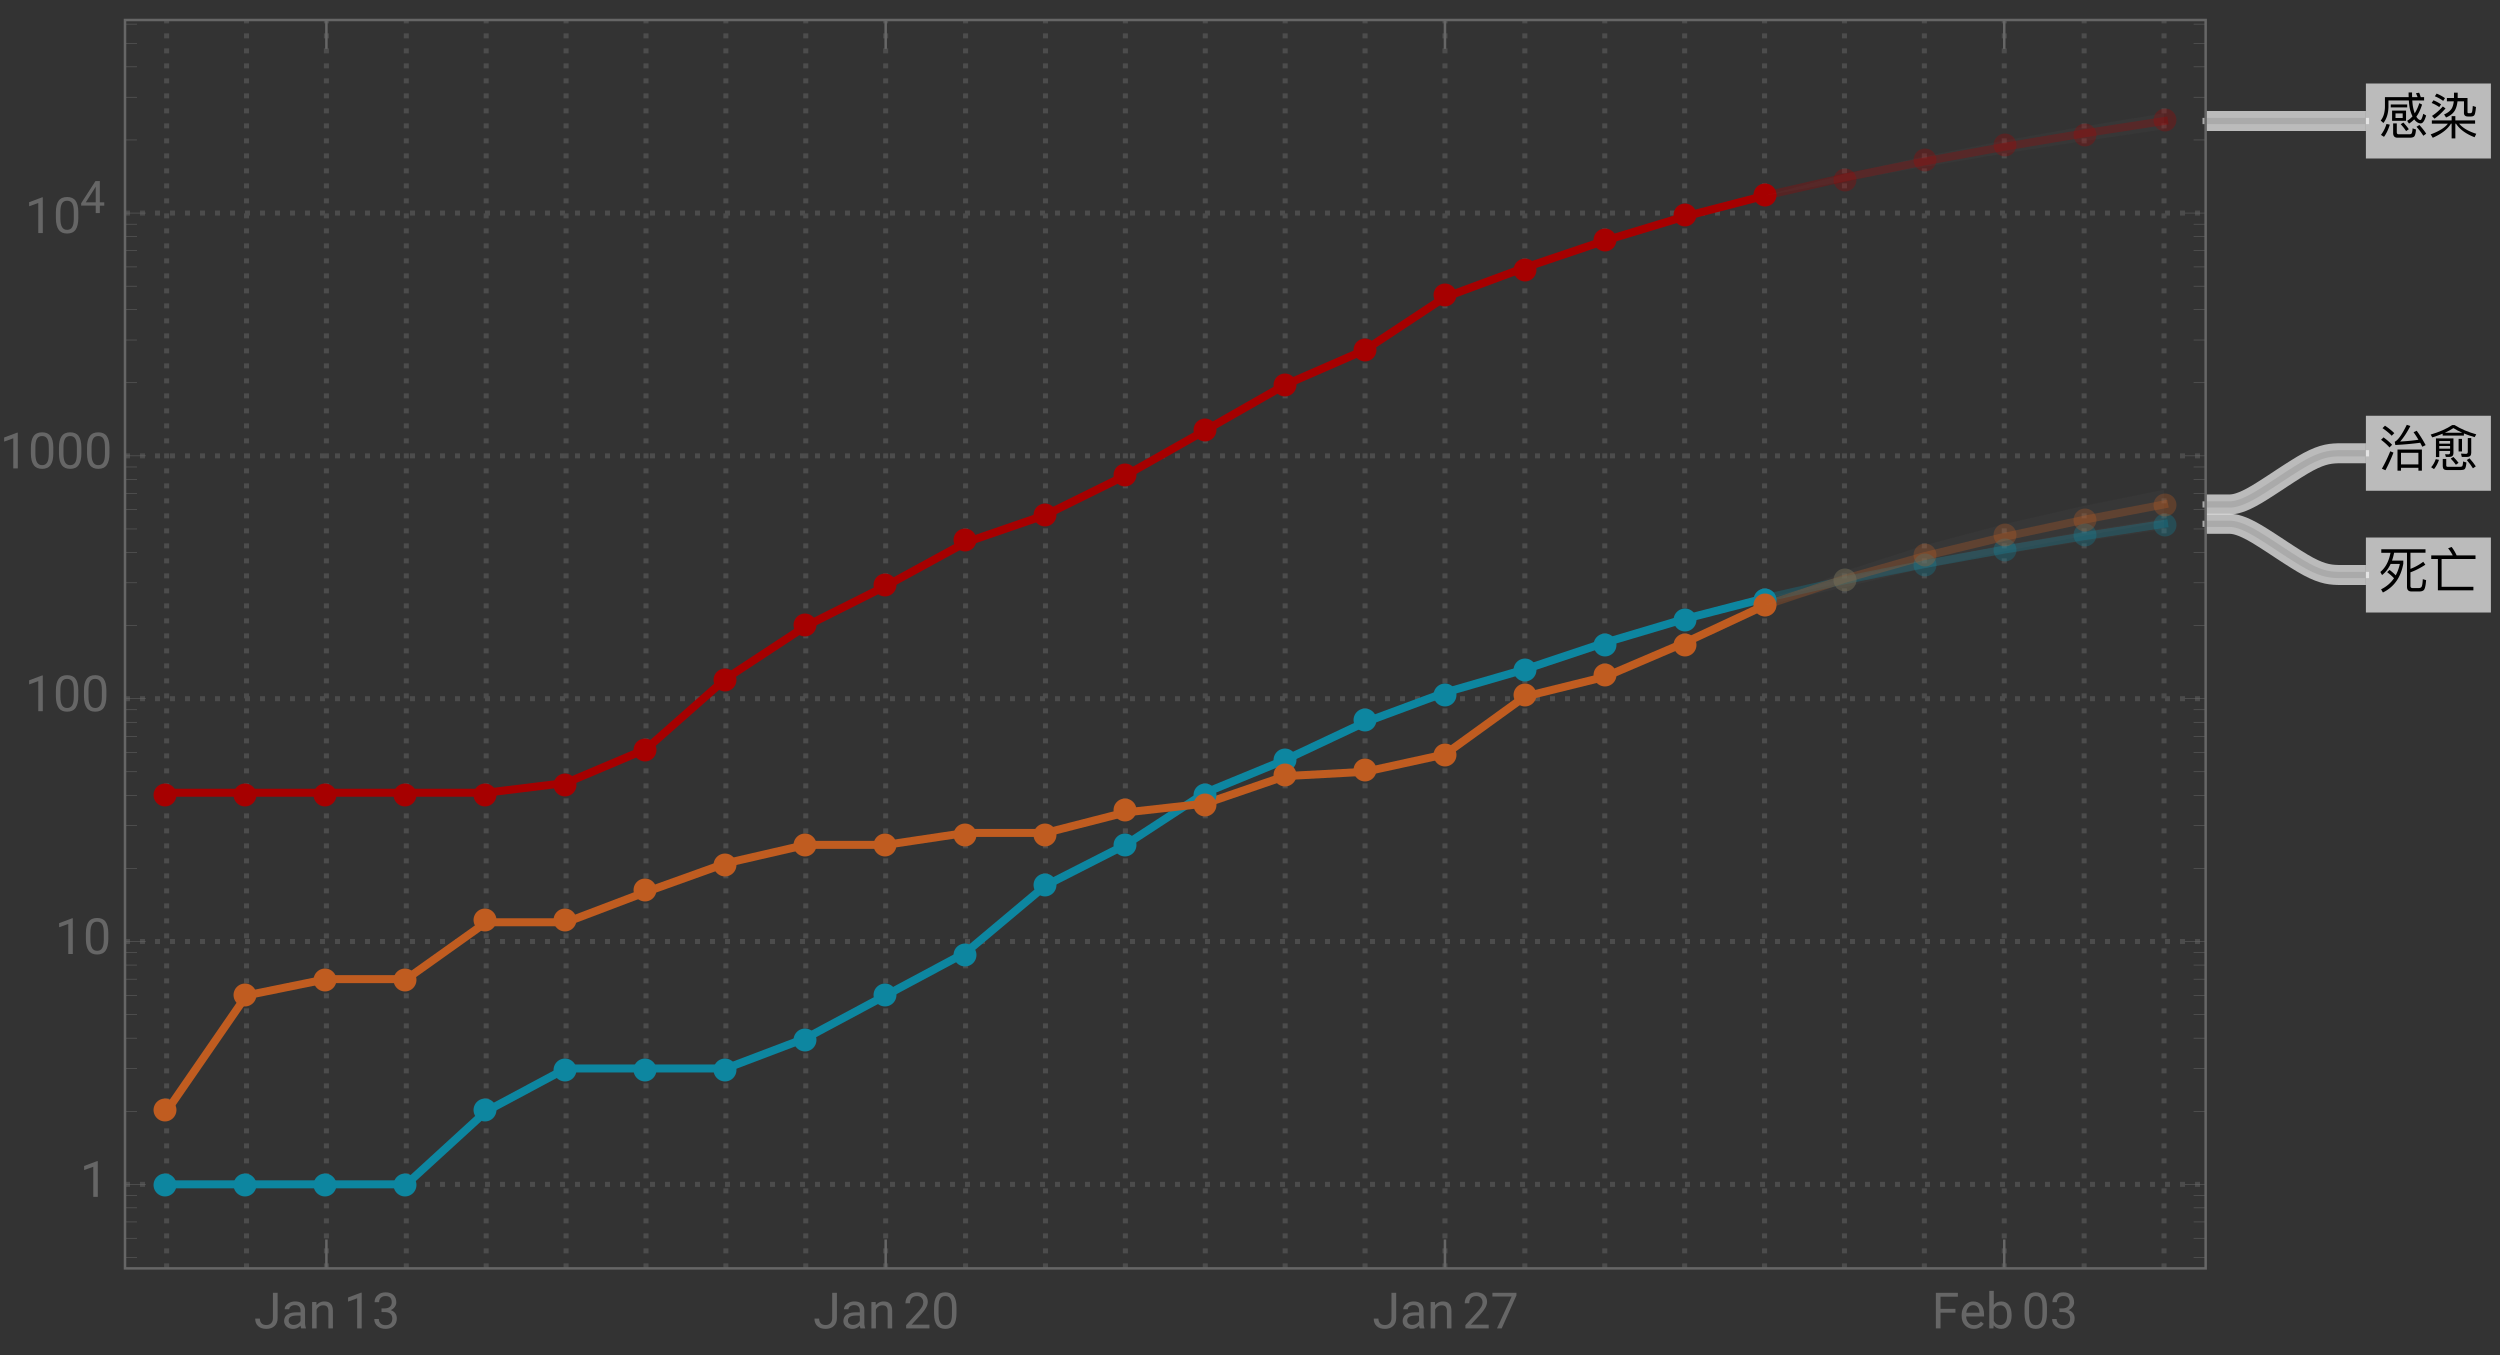 <svg xmlns="http://www.w3.org/2000/svg" xmlns:xlink="http://www.w3.org/1999/xlink" width="500pt" height="271pt" viewBox="0 0 500 271"><rect x="0" y="0" width="500" height="271" fill="#333333" stroke="none"/><defs><symbol overflow="visible" id="a"><path d="M2.469-5.809v.59h3.293v-.59zm.27 1.23v2.04H5.53v-2.04zm2.12 1.477H3.422v-.918h1.437zM9.141-7.27h-.672a7.745 7.745 0 00-.32-.89l-.637.11c.117.241.226.5.328.78H6.75c-.02-.3-.02-.609-.02-.94h-.69c0 .32 0 .64.019.94h-4.75v1.97C1.28-4.14 1-3.239.46-2.59L1-2.102c.64-.808.98-1.878 1.012-3.199v-1.308H6.09c.05.828.148 1.52.308 2.078.122.41.262.781.422 1.101-.32.36-.68.66-1.07.89l.371.56c.36-.22.707-.5 1.04-.848.038.058.1.129.16.2.37.398.75.608 1.148.608.422 0 .781-.53 1.082-1.582l-.582-.34c-.2.833-.39 1.25-.57 1.25-.22 0-.458-.18-.72-.527l-.09-.14c.462-.641.84-1.442 1.15-2.422l-.56-.29a8.622 8.622 0 01-.91 2.032 5.96 5.96 0 01-.25-.84c-.12-.45-.199-1.031-.238-1.73h2.36zM1.62-1.91C1.38-1.11 1.011-.38.511.28l.61.39c.5-.69.879-1.5 1.16-2.44zM6.31.84c.37 0 .64-.07.82-.211.2-.18.332-.649.39-1.43l-.68-.23c-.038.582-.12.922-.218 1.043-.09.097-.242.148-.441.148H4.05c-.25 0-.37-.14-.37-.422V-2.02h-.73v1.91c0 .63.288.95.878.95zm1.89-2.54l-.578.36A13.69 13.69 0 018.988.45l.57-.41C9.25-.46 8.802-1.04 8.2-1.7zM5-2.19l-.54.332c.462.5.821.96 1.08 1.379l.538-.38C5.828-1.237 5.468-1.69 5-2.19zm0 0"/></symbol><symbol overflow="visible" id="b"><path d="M3.89-1.96C3.29-1.16 2.14-.45.46.18l.411.68c1.79-.801 3-1.739 3.629-2.82h.148V.98h.743v-2.94h.14C6.25-.84 7.481.07 9.238.75L9.57.059C8.02-.43 6.88-1.101 6.148-1.961H9.34v-.66H5.39v-.848h-.742v.848H.691v.66zm1.231-6.2v1.058H3.7v.672h1.38c-.06.54-.188 1.008-.388 1.39-.3.509-.812.919-1.55 1.231l.39.61c.797-.332 1.38-.79 1.739-1.371.28-.48.468-1.102.55-1.86h1.301L7.11-4.14c0 .492.262.742.801.742h.59c.36 0 .602-.114.719-.32.12-.223.222-.743.3-1.583l-.64-.21c-.05.722-.11 1.14-.168 1.261a.381.381 0 01-.32.191h-.34c-.16 0-.23-.082-.23-.23v-2.813H5.858V-8.16zm-3.473.18l-.359.539c.57.222 1.133.53 1.672.921l.36-.55a7.87 7.87 0 00-1.673-.91zm-.636 1.34l-.364.538a7.235 7.235 0 011.524.82l.36-.546a7.631 7.631 0 00-1.52-.813zM2.89-5.41C2.25-4.691 1.53-4.05.719-3.512l.5.551c.761-.539 1.5-1.23 2.203-2.05zm0 0"/></symbol><symbol overflow="visible" id="c"><path d="M2.23-3.52l-.48.45c.55.422 1.012.82 1.371 1.218C2.481-.91 1.621-.172.54.36L.9 1c2.23-1.102 3.59-3.02 4.081-5.762v-.617H2.72c.172-.48.312-1.012.422-1.57h2.578V-.16c0 .629.293.95.89.95H8.2c.41 0 .711-.099.903-.302.207-.238.359-.886.437-1.957l-.66-.21c-.04.87-.129 1.39-.27 1.57-.109.14-.289.218-.53.218h-1.25c-.278 0-.419-.14-.419-.418v-2.73c.95-.34 1.942-.84 2.98-1.52l-.421-.59A10.19 10.19 0 016.41-3.73v-3.22h3.012v-.698H.578v.699h1.844C2.102-5.25 1.43-3.97.39-3.11l.34.62c.71-.542 1.28-1.28 1.718-2.222h1.84c-.18.84-.46 1.602-.82 2.281-.348-.36-.758-.73-1.239-1.09zm0 0"/></symbol><symbol overflow="visible" id="d"><path d="M.57-6.422v.723h1.328V.559H9v-.707H2.64V-5.7h6.782v-.723H5.648a8.407 8.407 0 00-1-1.687l-.707.27c.368.44.68.917.93 1.417zm0 0"/></symbol><symbol overflow="visible" id="e"><path d="M1.32-8.012l-.5.492C1.602-6.98 2.22-6.48 2.66-6l.52-.52c-.5-.5-1.121-.992-1.86-1.492zm-.289 2.34l-.5.48C1.25-4.647 1.81-4.14 2.22-3.66l.52-.531c-.458-.489-1.028-.98-1.708-1.48zm1.34 2.781A29.022 29.022 0 01.7.59L1.41.9A30.79 30.79 0 003.012-2.63zM8.7-3.25H3.82V.988h.7V.41H8v.578h.7zM4.52-.27v-2.32H8v2.32zM7.66-7l-.629.3c.34.462.66.962.98 1.5-1.152.169-2.37.29-3.66.36.688-.781 1.368-1.808 2.047-3.11L5.68-8.19c-.961 1.96-1.758 3.09-2.41 3.39l.12.653c1.82-.102 3.481-.25 4.97-.454.14.25.28.524.421.801l.668-.328C8.891-5.172 8.301-6.129 7.66-7zm0 0"/></symbol><symbol overflow="visible" id="f"><path d="M2.172-3.95H4.34v.528H2.172zm2.168-.46H2.172v-.54H4.34zM2.172-2.96H4.34v.288c0 .262-.121.39-.34.39l-.66-.027.148.547h.703c.54 0 .82-.258.82-.758v-2.949h-3.5v3.739h.66zm-.703 1.64C1.269-.72.969-.18.55.3l.578.372c.422-.524.75-1.14.992-1.852zM6.53.86c.328 0 .57-.07.73-.188.169-.16.29-.602.348-1.32L6.95-.86c-.039.52-.097.84-.187.949-.082.082-.203.12-.364.12H3.852C3.66.21 3.57.122 3.57-.05v-1.31h-.699V.09c0 .512.258.77.777.77zm1.207-2.622c.551 0 .832-.277.832-.816V-5.54H7.88v2.789c0 .238-.129.371-.379.371-.309 0-.64-.02-.98-.05l.16.667zM5-1.762l-.531.332c.43.442.77.852 1.031 1.23l.531-.378C5.79-.922 5.45-1.308 5-1.762zm3.23.274l-.55.34c.52.609.93 1.16 1.23 1.66l.57-.39c-.289-.462-.71-1-1.25-1.61zM6.04-5.371v2.512h.679v-2.512zm-3.188-1.04v.38h4.25v-.43c.66.27 1.367.52 2.148.742l.32-.562c-1.64-.457-3.082-1.078-4.34-1.86h-.46C3.629-7.379 2.19-6.75.46-6.238l.31.566c.75-.226 1.44-.476 2.082-.738zm3.91-.198H3.309C3.94-6.891 4.5-7.2 5-7.531c.52.332 1.11.64 1.762.922zm0 0"/></symbol><symbol overflow="visible" id="g"><path d="M3.805-7.11h.941v5.036c0 .68-.203 1.21-.613 1.597-.406.383-.953.575-1.633.575-.707 0-1.258-.18-1.648-.543-.395-.36-.594-.867-.594-1.516h.937c0 .406.114.723.336.95.223.23.547.343.969.343.387 0 .7-.121.941-.367.239-.246.36-.586.364-1.028zm0 0"/></symbol><symbol overflow="visible" id="h"><path d="M3.945 0c-.05-.105-.093-.29-.125-.555-.422.434-.922.653-1.507.653-.52 0-.946-.149-1.282-.442a1.438 1.438 0 01-.5-1.12c0-.552.211-.977.63-1.282.417-.305 1.007-.457 1.765-.457h.879v-.414c0-.317-.094-.567-.285-.754-.188-.188-.465-.281-.833-.281-.324 0-.593.082-.812.242-.219.164-.328.36-.328.59H.64c0-.262.093-.516.28-.762.188-.246.442-.441.763-.582.32-.145.671-.219 1.054-.219.61 0 1.086.153 1.434.457.344.305.523.727.535 1.258v2.434c0 .484.063.87.184 1.156V0zm-1.5-.688c.285 0 .555-.074.805-.218a1.35 1.35 0 00.555-.574v-1.083h-.711c-1.106 0-1.656.325-1.656.97 0 .284.093.507.28.663.188.16.43.243.727.243zm0 0"/></symbol><symbol overflow="visible" id="i"><path d="M1.54-5.281l.026.664a1.93 1.93 0 011.582-.766c1.118 0 1.68.633 1.692 1.89V0h-.902v-3.496c-.004-.379-.094-.664-.262-.844-.172-.183-.438-.273-.801-.273-.293 0-.55.078-.77.234a1.59 1.59 0 00-.52.613V0H.685v-5.281zm0 0"/></symbol><symbol overflow="visible" id="j"><path d="M3.559 0h-.907v-6.02l-1.824.668v-.82l2.59-.973h.14zm0 0"/></symbol><symbol overflow="visible" id="k"><path d="M1.906-3.992h.676c.426-.008.762-.121 1.008-.34.242-.219.363-.512.363-.883 0-.832-.414-1.25-1.242-1.25-.39 0-.703.113-.938.336-.23.223-.347.516-.347.887H.523c0-.563.204-1.031.618-1.406.41-.372.933-.559 1.57-.559.672 0 1.195.176 1.578.531.379.356.57.848.57 1.48 0 .31-.101.61-.3.9-.2.288-.473.507-.817.648.39.125.692.328.903.617.214.285.32.636.32 1.047 0 .64-.207 1.144-.625 1.52-.418.374-.957.562-1.625.562s-1.211-.18-1.63-.543c-.417-.36-.624-.836-.624-1.43h.906c0 .375.121.672.367.898.243.227.57.336.98.336.438 0 .77-.113 1-.34.231-.23.349-.554.349-.98 0-.414-.125-.734-.383-.953-.254-.223-.618-.336-1.098-.344h-.676zm0 0"/></symbol><symbol overflow="visible" id="l"><path d="M5.25 0H.59v-.648l2.46-2.735c.364-.414.618-.75.755-1.008.14-.257.21-.527.21-.804 0-.371-.113-.676-.34-.914-.222-.239-.523-.356-.898-.356-.449 0-.797.13-1.047.383-.25.254-.37.613-.37 1.066H.452c0-.652.211-1.183.633-1.586.422-.402.984-.605 1.691-.605.66 0 1.184.172 1.567.52.386.347.578.808.578 1.382 0 .703-.445 1.535-1.336 2.5L1.68-.738h3.57zm0 0"/></symbol><symbol overflow="visible" id="m"><path d="M5.047-3.031c0 1.058-.18 1.844-.54 2.36-.362.51-.925.769-1.694.769-.758 0-1.32-.25-1.684-.754C.766-1.16.574-1.91.562-2.91v-1.207c0-1.043.18-1.82.54-2.328.363-.508.93-.762 1.703-.762.765 0 1.328.246 1.687.734.36.489.547 1.246.555 2.27zm-.902-1.235c0-.765-.106-1.324-.32-1.675-.216-.348-.555-.524-1.02-.524-.465 0-.801.176-1.012.524-.211.347-.32.882-.328 1.605v1.445c0 .77.113 1.336.336 1.704.222.367.558.546 1.012.546.445 0 .777-.171.992-.515.218-.344.332-.89.34-1.633zm0 0"/></symbol><symbol overflow="visible" id="n"><path d="M5.18-6.602L2.234 0H1.29l2.934-6.367H.375v-.742H5.18zm0 0"/></symbol><symbol overflow="visible" id="o"><path d="M4.746-3.14H1.762V0H.824v-7.11H5.23v.774H1.762v2.43h2.984zm0 0"/></symbol><symbol overflow="visible" id="p"><path d="M2.875.098c-.715 0-1.297-.235-1.746-.707-.45-.47-.676-1.098-.676-1.887v-.164c0-.524.102-.992.3-1.406.2-.41.481-.735.84-.965.36-.235.75-.352 1.173-.352.687 0 1.218.227 1.601.68.38.453.57 1.101.57 1.945v.375H1.36c.012.52.164.942.454 1.262.292.32.664.48 1.113.48.316 0 .59-.062.808-.195.223-.129.414-.3.582-.516l.551.43c-.441.68-1.105 1.02-1.992 1.02zm-.11-4.739c-.367 0-.671.133-.921.399-.246.265-.399.64-.457 1.117H4.03v-.07c-.023-.457-.148-.813-.367-1.067-.223-.25-.523-.379-.898-.379zm0 0"/></symbol><symbol overflow="visible" id="q"><path d="M5.156-2.582c0 .809-.187 1.453-.554 1.945-.372.489-.872.735-1.497.735-.667 0-1.183-.235-1.546-.707L1.516 0H.684v-7.5h.902v2.797c.367-.453.867-.68 1.508-.68.64 0 1.148.246 1.511.73.368.485.551 1.15.551 1.993zm-.902-.106c0-.613-.121-1.09-.356-1.421-.238-.336-.582-.504-1.027-.504-.598 0-1.023.277-1.285.828V-1.5c.277.555.71.832 1.297.832.43 0 .77-.168 1.008-.504.242-.336.363-.84.363-1.516zm0 0"/></symbol><symbol overflow="visible" id="r"><path d="M3.965-2.148h.887v.664h-.887V0h-.817v-1.484H.234v-.48l2.864-4.434h.867zm-2.809 0h1.992v-3.137l-.097.176zm0 0"/></symbol></defs><path d="M33.324 253.676V4M49.3 253.676V4M65.281 253.676V4M81.262 253.676V4M97.238 253.676V4M113.219 253.676V4M129.2 253.676V4M145.176 253.676V4M161.156 253.676V4M177.137 253.676V4M193.117 253.676V4M209.094 253.676V4M225.074 253.676V4M241.055 253.676V4M257.031 253.676V4M273.012 253.676V4M288.992 253.676V4M304.969 253.676V4M320.95 253.676V4M336.93 253.676V4M352.91 253.676V4M368.887 253.676V4M384.867 253.676V4M400.848 253.676V4M416.824 253.676V4M432.805 253.676V4M25 236.867h416.129M25 188.305h416.129M25 139.738h416.129M25 91.176h416.129M25 42.61h416.129" fill="none" stroke="#666" stroke-opacity=".5" stroke-dasharray="1,2" stroke-miterlimit="3.25"/><path d="M352.91 39.152l15.977-3.625 15.98-3.238 15.98-2.93 15.977-2.683 15.98-2.477" fill="none" stroke-width="1.6" stroke-linecap="square" stroke="#a60000" stroke-opacity=".3" stroke-miterlimit="3.25"/><path d="M352.91 119.668l15.977-3.61 15.98-3.226 15.98-2.922 15.977-2.676 15.98-2.468" fill="none" stroke-width="1.6" stroke-linecap="square" stroke="#0d86a0" stroke-opacity=".3" stroke-miterlimit="3.25"/><path d="M352.91 121.102l15.977-5.329 15.98-4.539 15.98-3.87 15.977-3.419 15.98-3.058" fill="none" stroke-width="1.6" stroke-linecap="square" stroke="#c05c20" stroke-opacity=".3" stroke-miterlimit="3.25"/><path d="M33.324 158.543h63.914l15.98-1.961 15.981-6.762 15.977-14.101 15.98-10.492 15.98-8.016 15.981-8.719 15.977-5.5 15.98-7.887 15.98-9.039 15.977-9.105 15.98-6.977 15.981-10.543 15.977-5.918 15.98-5.394 15.98-4.832 15.981-4.145" fill="none" stroke-width="1.6" stroke-linecap="square" stroke="#a60000" stroke-miterlimit="3.25"/><path d="M33.324 236.867h47.938l15.976-14.617 15.98-8.555h31.958l15.98-6.066 31.961-17.102 15.977-13.414 15.98-8.136 15.98-10.434 15.977-6.574 15.98-7.524 15.981-5.933 15.977-4.63 15.98-5.335 15.98-4.754 15.981-4.125" fill="none" stroke-width="1.6" stroke-linecap="square" stroke="#0d86a0" stroke-miterlimit="3.25"/><path d="M33.324 222.25l15.977-23.172 15.98-3.25h15.98l15.977-11.371h15.98l15.981-6.066 15.977-5.735 15.98-3.68h15.98l15.981-2.39h15.977l15.98-4.094 15.98-1.781 15.977-5.492 15.98-.86 15.981-3.492 15.977-11.547 15.98-3.945 15.98-6.828 15.981-7.445" fill="none" stroke-width="1.6" stroke-linecap="square" stroke="#c05c20" stroke-miterlimit="3.25"/><path d="M355.29 39c0-.605-.243-1.188-.673-1.617A2.289 2.289 0 00353 36.71c-.605 0-1.188.242-1.617.672A2.289 2.289 0 00350.71 39c0 .605.242 1.188.672 1.617.43.43 1.012.672 1.617.672s1.188-.242 1.617-.672c.43-.43.672-1.012.672-1.617zm0 0M371.29 36c0-.605-.243-1.188-.673-1.617A2.289 2.289 0 00369 33.71c-.605 0-1.188.242-1.617.672A2.289 2.289 0 00366.71 36c0 .605.242 1.188.672 1.617.43.43 1.012.672 1.617.672s1.188-.242 1.617-.672c.43-.43.672-1.012.672-1.617zm0 0M387.29 32c0-.605-.243-1.188-.673-1.617A2.289 2.289 0 00385 29.71c-.605 0-1.188.242-1.617.672A2.289 2.289 0 00382.71 32c0 .605.242 1.188.672 1.617.43.43 1.012.672 1.617.672s1.188-.242 1.617-.672c.43-.43.672-1.012.672-1.617zm0 0M403.29 29c0-.605-.243-1.188-.673-1.617A2.289 2.289 0 00401 26.71c-.605 0-1.188.242-1.617.672A2.289 2.289 0 00398.71 29c0 .605.242 1.188.672 1.617.43.43 1.012.672 1.617.672s1.188-.242 1.617-.672c.43-.43.672-1.012.672-1.617zm0 0M419.29 27c0-.605-.243-1.188-.673-1.617A2.289 2.289 0 00417 24.71c-.605 0-1.188.242-1.617.672A2.289 2.289 0 00414.71 27c0 .605.242 1.188.672 1.617.43.43 1.012.672 1.617.672s1.188-.242 1.617-.672c.43-.43.672-1.012.672-1.617zm0 0M435.29 24c0-.605-.243-1.188-.673-1.617A2.289 2.289 0 00433 21.71c-.605 0-1.188.242-1.617.672A2.289 2.289 0 00430.71 24c0 .605.242 1.188.672 1.617.43.43 1.012.672 1.617.672s1.188-.242 1.617-.672c.43-.43.672-1.012.672-1.617zm0 0" fill-rule="evenodd" fill="#a60000" fill-opacity=".3"/><path d="M355.29 120c0-.605-.243-1.188-.673-1.617a2.289 2.289 0 00-1.617-.672c-.605 0-1.188.242-1.617.672a2.289 2.289 0 00-.672 1.617c0 .605.242 1.188.672 1.617.43.43 1.012.672 1.617.672s1.188-.242 1.617-.672c.43-.43.672-1.012.672-1.617zm0 0M371.29 116c0-.605-.243-1.188-.673-1.617a2.289 2.289 0 00-1.617-.672c-.605 0-1.188.242-1.617.672a2.289 2.289 0 00-.672 1.617c0 .605.242 1.188.672 1.617.43.43 1.012.672 1.617.672s1.188-.242 1.617-.672c.43-.43.672-1.012.672-1.617zm0 0M387.29 113c0-.605-.243-1.188-.673-1.617a2.289 2.289 0 00-1.617-.672c-.605 0-1.188.242-1.617.672a2.289 2.289 0 00-.672 1.617c0 .605.242 1.188.672 1.617.43.43 1.012.672 1.617.672s1.188-.242 1.617-.672c.43-.43.672-1.012.672-1.617zm0 0M403.29 110c0-.605-.243-1.188-.673-1.617a2.289 2.289 0 00-1.617-.672c-.605 0-1.188.242-1.617.672a2.289 2.289 0 00-.672 1.617c0 .605.242 1.188.672 1.617.43.43 1.012.672 1.617.672s1.188-.242 1.617-.672c.43-.43.672-1.012.672-1.617zm0 0M419.29 107c0-.605-.243-1.188-.673-1.617a2.289 2.289 0 00-1.617-.672c-.605 0-1.188.242-1.617.672a2.289 2.289 0 00-.672 1.617c0 .605.242 1.188.672 1.617.43.43 1.012.672 1.617.672s1.188-.242 1.617-.672c.43-.43.672-1.012.672-1.617zm0 0M435.29 105c0-.605-.243-1.188-.673-1.617a2.289 2.289 0 00-1.617-.672c-.605 0-1.188.242-1.617.672a2.289 2.289 0 00-.672 1.617c0 .605.242 1.188.672 1.617.43.43 1.012.672 1.617.672s1.188-.242 1.617-.672c.43-.43.672-1.012.672-1.617zm0 0" fill-rule="evenodd" fill="#0d86a0" fill-opacity=".3"/><path d="M355.29 121c0-.605-.243-1.188-.673-1.617a2.289 2.289 0 00-1.617-.672c-.605 0-1.188.242-1.617.672a2.289 2.289 0 00-.672 1.617c0 .605.242 1.188.672 1.617.43.43 1.012.672 1.617.672s1.188-.242 1.617-.672c.43-.43.672-1.012.672-1.617zm0 0M371.29 116c0-.605-.243-1.188-.673-1.617a2.289 2.289 0 00-1.617-.672c-.605 0-1.188.242-1.617.672a2.289 2.289 0 00-.672 1.617c0 .605.242 1.188.672 1.617.43.43 1.012.672 1.617.672s1.188-.242 1.617-.672c.43-.43.672-1.012.672-1.617zm0 0M387.29 111c0-.605-.243-1.188-.673-1.617a2.289 2.289 0 00-1.617-.672c-.605 0-1.188.242-1.617.672a2.289 2.289 0 00-.672 1.617c0 .605.242 1.188.672 1.617.43.43 1.012.672 1.617.672s1.188-.242 1.617-.672c.43-.43.672-1.012.672-1.617zm0 0M403.29 107c0-.605-.243-1.188-.673-1.617a2.289 2.289 0 00-1.617-.672c-.605 0-1.188.242-1.617.672a2.289 2.289 0 00-.672 1.617c0 .605.242 1.188.672 1.617.43.43 1.012.672 1.617.672s1.188-.242 1.617-.672c.43-.43.672-1.012.672-1.617zm0 0M419.29 104c0-.605-.243-1.188-.673-1.617a2.289 2.289 0 00-1.617-.672c-.605 0-1.188.242-1.617.672a2.289 2.289 0 00-.672 1.617c0 .605.242 1.188.672 1.617.43.43 1.012.672 1.617.672s1.188-.242 1.617-.672c.43-.43.672-1.012.672-1.617zm0 0M435.29 101c0-.605-.243-1.188-.673-1.617A2.289 2.289 0 00433 98.71c-.605 0-1.188.242-1.617.672a2.289 2.289 0 00-.672 1.617c0 .605.242 1.188.672 1.617.43.43 1.012.672 1.617.672s1.188-.242 1.617-.672c.43-.43.672-1.012.672-1.617zm0 0" fill-rule="evenodd" fill="#c05c20" fill-opacity=".3"/><path d="M35.29 159c0-.605-.243-1.188-.673-1.617A2.289 2.289 0 0033 156.71c-.605 0-1.188.242-1.617.672A2.289 2.289 0 0030.71 159c0 .605.242 1.188.672 1.617.43.43 1.012.672 1.617.672s1.188-.242 1.617-.672c.43-.43.672-1.012.672-1.617zm0 0M51.29 159c0-.605-.243-1.188-.673-1.617A2.289 2.289 0 0049 156.71c-.605 0-1.188.242-1.617.672A2.289 2.289 0 0046.71 159c0 .605.242 1.188.672 1.617.43.43 1.012.672 1.617.672s1.188-.242 1.617-.672c.43-.43.672-1.012.672-1.617zm0 0M67.29 159c0-.605-.243-1.188-.673-1.617A2.289 2.289 0 0065 156.71c-.605 0-1.188.242-1.617.672A2.289 2.289 0 0062.71 159c0 .605.242 1.188.672 1.617.43.43 1.012.672 1.617.672s1.188-.242 1.617-.672c.43-.43.672-1.012.672-1.617zm0 0M83.29 159c0-.605-.243-1.188-.673-1.617A2.289 2.289 0 0081 156.71c-.605 0-1.188.242-1.617.672A2.289 2.289 0 0078.71 159c0 .605.242 1.188.672 1.617.43.43 1.012.672 1.617.672s1.188-.242 1.617-.672c.43-.43.672-1.012.672-1.617zm0 0M99.29 159c0-.605-.243-1.188-.673-1.617A2.289 2.289 0 0097 156.71c-.605 0-1.188.242-1.617.672A2.289 2.289 0 0094.71 159c0 .605.242 1.188.672 1.617.43.43 1.012.672 1.617.672s1.188-.242 1.617-.672c.43-.43.672-1.012.672-1.617zm0 0M115.29 157c0-.605-.243-1.188-.673-1.617a2.289 2.289 0 00-1.617-.672c-.605 0-1.188.242-1.617.672a2.289 2.289 0 00-.672 1.617c0 .605.242 1.188.672 1.617.43.43 1.012.672 1.617.672s1.188-.242 1.617-.672c.43-.43.672-1.012.672-1.617zm0 0M131.29 150c0-.605-.243-1.188-.673-1.617a2.289 2.289 0 00-1.617-.672c-.605 0-1.188.242-1.617.672a2.289 2.289 0 00-.672 1.617c0 .605.242 1.188.672 1.617.43.43 1.012.672 1.617.672s1.188-.242 1.617-.672c.43-.43.672-1.012.672-1.617zm0 0M147.29 136c0-.605-.243-1.188-.673-1.617a2.289 2.289 0 00-1.617-.672c-.605 0-1.188.242-1.617.672a2.289 2.289 0 00-.672 1.617c0 .605.242 1.188.672 1.617.43.43 1.012.672 1.617.672s1.188-.242 1.617-.672c.43-.43.672-1.012.672-1.617zm0 0M163.29 125c0-.605-.243-1.188-.673-1.617a2.289 2.289 0 00-1.617-.672c-.605 0-1.188.242-1.617.672a2.289 2.289 0 00-.672 1.617c0 .605.242 1.188.672 1.617.43.43 1.012.672 1.617.672s1.188-.242 1.617-.672c.43-.43.672-1.012.672-1.617zm0 0M179.29 117c0-.605-.243-1.188-.673-1.617a2.289 2.289 0 00-1.617-.672c-.605 0-1.188.242-1.617.672a2.289 2.289 0 00-.672 1.617c0 .605.242 1.188.672 1.617.43.43 1.012.672 1.617.672s1.188-.242 1.617-.672c.43-.43.672-1.012.672-1.617zm0 0M195.29 108c0-.605-.243-1.188-.673-1.617a2.289 2.289 0 00-1.617-.672c-.605 0-1.188.242-1.617.672a2.289 2.289 0 00-.672 1.617c0 .605.242 1.188.672 1.617.43.43 1.012.672 1.617.672s1.188-.242 1.617-.672c.43-.43.672-1.012.672-1.617zm0 0M211.29 103c0-.605-.243-1.188-.673-1.617a2.289 2.289 0 00-1.617-.672c-.605 0-1.188.242-1.617.672a2.289 2.289 0 00-.672 1.617c0 .605.242 1.188.672 1.617.43.43 1.012.672 1.617.672s1.188-.242 1.617-.672c.43-.43.672-1.012.672-1.617zm0 0M227.29 95c0-.605-.243-1.188-.673-1.617A2.289 2.289 0 00225 92.71c-.605 0-1.188.242-1.617.672A2.289 2.289 0 00222.71 95c0 .605.242 1.188.672 1.617.43.43 1.012.672 1.617.672s1.188-.242 1.617-.672c.43-.43.672-1.012.672-1.617zm0 0M243.29 86c0-.605-.243-1.188-.673-1.617A2.289 2.289 0 00241 83.71c-.605 0-1.188.242-1.617.672A2.289 2.289 0 00238.71 86c0 .605.242 1.188.672 1.617.43.43 1.012.672 1.617.672s1.188-.242 1.617-.672c.43-.43.672-1.012.672-1.617zm0 0M259.29 77c0-.605-.243-1.188-.673-1.617A2.289 2.289 0 00257 74.71c-.605 0-1.188.242-1.617.672A2.289 2.289 0 00254.71 77c0 .605.242 1.188.672 1.617.43.43 1.012.672 1.617.672s1.188-.242 1.617-.672c.43-.43.672-1.012.672-1.617zm0 0M275.29 70c0-.605-.243-1.188-.673-1.617A2.289 2.289 0 00273 67.71c-.605 0-1.188.242-1.617.672A2.289 2.289 0 00270.71 70c0 .605.242 1.188.672 1.617.43.43 1.012.672 1.617.672s1.188-.242 1.617-.672c.43-.43.672-1.012.672-1.617zm0 0M291.29 59c0-.605-.243-1.188-.673-1.617A2.289 2.289 0 00289 56.71c-.605 0-1.188.242-1.617.672A2.289 2.289 0 00286.71 59c0 .605.242 1.188.672 1.617.43.43 1.012.672 1.617.672s1.188-.242 1.617-.672c.43-.43.672-1.012.672-1.617zm0 0M307.29 54c0-.605-.243-1.188-.673-1.617A2.289 2.289 0 00305 51.71c-.605 0-1.188.242-1.617.672A2.289 2.289 0 00302.71 54c0 .605.242 1.188.672 1.617.43.43 1.012.672 1.617.672s1.188-.242 1.617-.672c.43-.43.672-1.012.672-1.617zm0 0M323.29 48c0-.605-.243-1.188-.673-1.617A2.289 2.289 0 00321 45.71c-.605 0-1.188.242-1.617.672A2.289 2.289 0 00318.71 48c0 .605.242 1.188.672 1.617.43.43 1.012.672 1.617.672s1.188-.242 1.617-.672c.43-.43.672-1.012.672-1.617zm0 0M339.29 43c0-.605-.243-1.188-.673-1.617A2.289 2.289 0 00337 40.71c-.605 0-1.188.242-1.617.672A2.289 2.289 0 00334.71 43c0 .605.242 1.188.672 1.617.43.43 1.012.672 1.617.672s1.188-.242 1.617-.672c.43-.43.672-1.012.672-1.617zm0 0M355.29 39c0-.605-.243-1.188-.673-1.617A2.289 2.289 0 00353 36.71c-.605 0-1.188.242-1.617.672A2.289 2.289 0 00350.71 39c0 .605.242 1.188.672 1.617.43.43 1.012.672 1.617.672s1.188-.242 1.617-.672c.43-.43.672-1.012.672-1.617zm0 0" fill-rule="evenodd" fill="#a60000"/><path d="M35.29 237c0-.605-.243-1.188-.673-1.617A2.289 2.289 0 0033 234.71c-.605 0-1.188.242-1.617.672A2.289 2.289 0 0030.71 237c0 .605.242 1.188.672 1.617.43.43 1.012.672 1.617.672s1.188-.242 1.617-.672c.43-.43.672-1.012.672-1.617zm0 0M51.29 237c0-.605-.243-1.188-.673-1.617A2.289 2.289 0 0049 234.71c-.605 0-1.188.242-1.617.672A2.289 2.289 0 0046.71 237c0 .605.242 1.188.672 1.617.43.43 1.012.672 1.617.672s1.188-.242 1.617-.672c.43-.43.672-1.012.672-1.617zm0 0M67.29 237c0-.605-.243-1.188-.673-1.617A2.289 2.289 0 0065 234.71c-.605 0-1.188.242-1.617.672A2.289 2.289 0 0062.71 237c0 .605.242 1.188.672 1.617.43.43 1.012.672 1.617.672s1.188-.242 1.617-.672c.43-.43.672-1.012.672-1.617zm0 0M83.29 237c0-.605-.243-1.188-.673-1.617A2.289 2.289 0 0081 234.71c-.605 0-1.188.242-1.617.672A2.289 2.289 0 0078.71 237c0 .605.242 1.188.672 1.617.43.43 1.012.672 1.617.672s1.188-.242 1.617-.672c.43-.43.672-1.012.672-1.617zm0 0M99.29 222c0-.605-.243-1.188-.673-1.617A2.289 2.289 0 0097 219.71c-.605 0-1.188.242-1.617.672A2.289 2.289 0 0094.71 222c0 .605.242 1.188.672 1.617.43.43 1.012.672 1.617.672s1.188-.242 1.617-.672c.43-.43.672-1.012.672-1.617zm0 0M115.29 214c0-.605-.243-1.188-.673-1.617a2.289 2.289 0 00-1.617-.672c-.605 0-1.188.242-1.617.672a2.289 2.289 0 00-.672 1.617c0 .605.242 1.188.672 1.617.43.43 1.012.672 1.617.672s1.188-.242 1.617-.672c.43-.43.672-1.012.672-1.617zm0 0M131.29 214c0-.605-.243-1.188-.673-1.617a2.289 2.289 0 00-1.617-.672c-.605 0-1.188.242-1.617.672a2.289 2.289 0 00-.672 1.617c0 .605.242 1.188.672 1.617.43.43 1.012.672 1.617.672s1.188-.242 1.617-.672c.43-.43.672-1.012.672-1.617zm0 0M147.29 214c0-.605-.243-1.188-.673-1.617a2.289 2.289 0 00-1.617-.672c-.605 0-1.188.242-1.617.672a2.289 2.289 0 00-.672 1.617c0 .605.242 1.188.672 1.617.43.43 1.012.672 1.617.672s1.188-.242 1.617-.672c.43-.43.672-1.012.672-1.617zm0 0M163.29 208c0-.605-.243-1.188-.673-1.617a2.289 2.289 0 00-1.617-.672c-.605 0-1.188.242-1.617.672a2.289 2.289 0 00-.672 1.617c0 .605.242 1.188.672 1.617.43.43 1.012.672 1.617.672s1.188-.242 1.617-.672c.43-.43.672-1.012.672-1.617zm0 0M179.29 199c0-.605-.243-1.188-.673-1.617a2.289 2.289 0 00-1.617-.672c-.605 0-1.188.242-1.617.672a2.289 2.289 0 00-.672 1.617c0 .605.242 1.188.672 1.617.43.43 1.012.672 1.617.672s1.188-.242 1.617-.672c.43-.43.672-1.012.672-1.617zm0 0M195.29 191c0-.605-.243-1.188-.673-1.617a2.289 2.289 0 00-1.617-.672c-.605 0-1.188.242-1.617.672a2.289 2.289 0 00-.672 1.617c0 .605.242 1.188.672 1.617.43.43 1.012.672 1.617.672s1.188-.242 1.617-.672c.43-.43.672-1.012.672-1.617zm0 0M211.29 177c0-.605-.243-1.188-.673-1.617a2.289 2.289 0 00-1.617-.672c-.605 0-1.188.242-1.617.672a2.289 2.289 0 00-.672 1.617c0 .605.242 1.188.672 1.617.43.43 1.012.672 1.617.672s1.188-.242 1.617-.672c.43-.43.672-1.012.672-1.617zm0 0M227.29 169c0-.605-.243-1.188-.673-1.617a2.289 2.289 0 00-1.617-.672c-.605 0-1.188.242-1.617.672a2.289 2.289 0 00-.672 1.617c0 .605.242 1.188.672 1.617.43.43 1.012.672 1.617.672s1.188-.242 1.617-.672c.43-.43.672-1.012.672-1.617zm0 0M243.29 159c0-.605-.243-1.188-.673-1.617a2.289 2.289 0 00-1.617-.672c-.605 0-1.188.242-1.617.672a2.289 2.289 0 00-.672 1.617c0 .605.242 1.188.672 1.617.43.43 1.012.672 1.617.672s1.188-.242 1.617-.672c.43-.43.672-1.012.672-1.617zm0 0M259.29 152c0-.605-.243-1.188-.673-1.617a2.289 2.289 0 00-1.617-.672c-.605 0-1.188.242-1.617.672a2.289 2.289 0 00-.672 1.617c0 .605.242 1.188.672 1.617.43.43 1.012.672 1.617.672s1.188-.242 1.617-.672c.43-.43.672-1.012.672-1.617zm0 0M275.29 144c0-.605-.243-1.188-.673-1.617a2.289 2.289 0 00-1.617-.672c-.605 0-1.188.242-1.617.672a2.289 2.289 0 00-.672 1.617c0 .605.242 1.188.672 1.617.43.43 1.012.672 1.617.672s1.188-.242 1.617-.672c.43-.43.672-1.012.672-1.617zm0 0M291.29 139c0-.605-.243-1.188-.673-1.617a2.289 2.289 0 00-1.617-.672c-.605 0-1.188.242-1.617.672a2.289 2.289 0 00-.672 1.617c0 .605.242 1.188.672 1.617.43.43 1.012.672 1.617.672s1.188-.242 1.617-.672c.43-.43.672-1.012.672-1.617zm0 0M307.29 134c0-.605-.243-1.188-.673-1.617a2.289 2.289 0 00-1.617-.672c-.605 0-1.188.242-1.617.672a2.289 2.289 0 00-.672 1.617c0 .605.242 1.188.672 1.617.43.43 1.012.672 1.617.672s1.188-.242 1.617-.672c.43-.43.672-1.012.672-1.617zm0 0M323.29 129c0-.605-.243-1.188-.673-1.617a2.289 2.289 0 00-1.617-.672c-.605 0-1.188.242-1.617.672a2.289 2.289 0 00-.672 1.617c0 .605.242 1.188.672 1.617.43.43 1.012.672 1.617.672s1.188-.242 1.617-.672c.43-.43.672-1.012.672-1.617zm0 0M339.29 124c0-.605-.243-1.188-.673-1.617a2.289 2.289 0 00-1.617-.672c-.605 0-1.188.242-1.617.672a2.289 2.289 0 00-.672 1.617c0 .605.242 1.188.672 1.617.43.43 1.012.672 1.617.672s1.188-.242 1.617-.672c.43-.43.672-1.012.672-1.617zm0 0M355.29 120c0-.605-.243-1.188-.673-1.617a2.289 2.289 0 00-1.617-.672c-.605 0-1.188.242-1.617.672a2.289 2.289 0 00-.672 1.617c0 .605.242 1.188.672 1.617.43.43 1.012.672 1.617.672s1.188-.242 1.617-.672c.43-.43.672-1.012.672-1.617zm0 0" fill-rule="evenodd" fill="#0d86a0"/><path d="M35.29 222c0-.605-.243-1.188-.673-1.617A2.289 2.289 0 0033 219.71c-.605 0-1.188.242-1.617.672A2.289 2.289 0 0030.71 222c0 .605.242 1.188.672 1.617.43.43 1.012.672 1.617.672s1.188-.242 1.617-.672c.43-.43.672-1.012.672-1.617zm0 0M51.29 199c0-.605-.243-1.188-.673-1.617A2.289 2.289 0 0049 196.71c-.605 0-1.188.242-1.617.672A2.289 2.289 0 0046.71 199c0 .605.242 1.188.672 1.617.43.43 1.012.672 1.617.672s1.188-.242 1.617-.672c.43-.43.672-1.012.672-1.617zm0 0M67.29 196c0-.605-.243-1.188-.673-1.617A2.289 2.289 0 0065 193.71c-.605 0-1.188.242-1.617.672A2.289 2.289 0 0062.71 196c0 .605.242 1.188.672 1.617.43.43 1.012.672 1.617.672s1.188-.242 1.617-.672c.43-.43.672-1.012.672-1.617zm0 0M83.29 196c0-.605-.243-1.188-.673-1.617A2.289 2.289 0 0081 193.71c-.605 0-1.188.242-1.617.672A2.289 2.289 0 0078.71 196c0 .605.242 1.188.672 1.617.43.43 1.012.672 1.617.672s1.188-.242 1.617-.672c.43-.43.672-1.012.672-1.617zm0 0M99.29 184c0-.605-.243-1.188-.673-1.617A2.289 2.289 0 0097 181.71c-.605 0-1.188.242-1.617.672A2.289 2.289 0 0094.71 184c0 .605.242 1.188.672 1.617.43.43 1.012.672 1.617.672s1.188-.242 1.617-.672c.43-.43.672-1.012.672-1.617zm0 0M115.29 184c0-.605-.243-1.188-.673-1.617a2.289 2.289 0 00-1.617-.672c-.605 0-1.188.242-1.617.672a2.289 2.289 0 00-.672 1.617c0 .605.242 1.188.672 1.617.43.43 1.012.672 1.617.672s1.188-.242 1.617-.672c.43-.43.672-1.012.672-1.617zm0 0M131.29 178c0-.605-.243-1.188-.673-1.617a2.289 2.289 0 00-1.617-.672c-.605 0-1.188.242-1.617.672a2.289 2.289 0 00-.672 1.617c0 .605.242 1.188.672 1.617.43.43 1.012.672 1.617.672s1.188-.242 1.617-.672c.43-.43.672-1.012.672-1.617zm0 0M147.29 173c0-.605-.243-1.188-.673-1.617a2.289 2.289 0 00-1.617-.672c-.605 0-1.188.242-1.617.672a2.289 2.289 0 00-.672 1.617c0 .605.242 1.188.672 1.617.43.43 1.012.672 1.617.672s1.188-.242 1.617-.672c.43-.43.672-1.012.672-1.617zm0 0M163.29 169c0-.605-.243-1.188-.673-1.617a2.289 2.289 0 00-1.617-.672c-.605 0-1.188.242-1.617.672a2.289 2.289 0 00-.672 1.617c0 .605.242 1.188.672 1.617.43.43 1.012.672 1.617.672s1.188-.242 1.617-.672c.43-.43.672-1.012.672-1.617zm0 0M179.29 169c0-.605-.243-1.188-.673-1.617a2.289 2.289 0 00-1.617-.672c-.605 0-1.188.242-1.617.672a2.289 2.289 0 00-.672 1.617c0 .605.242 1.188.672 1.617.43.43 1.012.672 1.617.672s1.188-.242 1.617-.672c.43-.43.672-1.012.672-1.617zm0 0M195.29 167c0-.605-.243-1.188-.673-1.617a2.289 2.289 0 00-1.617-.672c-.605 0-1.188.242-1.617.672a2.289 2.289 0 00-.672 1.617c0 .605.242 1.188.672 1.617.43.43 1.012.672 1.617.672s1.188-.242 1.617-.672c.43-.43.672-1.012.672-1.617zm0 0M211.29 167c0-.605-.243-1.188-.673-1.617a2.289 2.289 0 00-1.617-.672c-.605 0-1.188.242-1.617.672a2.289 2.289 0 00-.672 1.617c0 .605.242 1.188.672 1.617.43.43 1.012.672 1.617.672s1.188-.242 1.617-.672c.43-.43.672-1.012.672-1.617zm0 0M227.29 162c0-.605-.243-1.188-.673-1.617a2.289 2.289 0 00-1.617-.672c-.605 0-1.188.242-1.617.672a2.289 2.289 0 00-.672 1.617c0 .605.242 1.188.672 1.617.43.43 1.012.672 1.617.672s1.188-.242 1.617-.672c.43-.43.672-1.012.672-1.617zm0 0M243.29 161c0-.605-.243-1.188-.673-1.617a2.289 2.289 0 00-1.617-.672c-.605 0-1.188.242-1.617.672a2.289 2.289 0 00-.672 1.617c0 .605.242 1.188.672 1.617.43.43 1.012.672 1.617.672s1.188-.242 1.617-.672c.43-.43.672-1.012.672-1.617zm0 0M259.29 155c0-.605-.243-1.188-.673-1.617a2.289 2.289 0 00-1.617-.672c-.605 0-1.188.242-1.617.672a2.289 2.289 0 00-.672 1.617c0 .605.242 1.188.672 1.617.43.43 1.012.672 1.617.672s1.188-.242 1.617-.672c.43-.43.672-1.012.672-1.617zm0 0M275.29 154c0-.605-.243-1.188-.673-1.617a2.289 2.289 0 00-1.617-.672c-.605 0-1.188.242-1.617.672a2.289 2.289 0 00-.672 1.617c0 .605.242 1.188.672 1.617.43.43 1.012.672 1.617.672s1.188-.242 1.617-.672c.43-.43.672-1.012.672-1.617zm0 0M291.29 151c0-.605-.243-1.188-.673-1.617a2.289 2.289 0 00-1.617-.672c-.605 0-1.188.242-1.617.672a2.289 2.289 0 00-.672 1.617c0 .605.242 1.188.672 1.617.43.43 1.012.672 1.617.672s1.188-.242 1.617-.672c.43-.43.672-1.012.672-1.617zm0 0M307.29 139c0-.605-.243-1.188-.673-1.617a2.289 2.289 0 00-1.617-.672c-.605 0-1.188.242-1.617.672a2.289 2.289 0 00-.672 1.617c0 .605.242 1.188.672 1.617.43.43 1.012.672 1.617.672s1.188-.242 1.617-.672c.43-.43.672-1.012.672-1.617zm0 0M323.29 135c0-.605-.243-1.188-.673-1.617a2.289 2.289 0 00-1.617-.672c-.605 0-1.188.242-1.617.672a2.289 2.289 0 00-.672 1.617c0 .605.242 1.188.672 1.617.43.43 1.012.672 1.617.672s1.188-.242 1.617-.672c.43-.43.672-1.012.672-1.617zm0 0M339.29 129c0-.605-.243-1.188-.673-1.617a2.289 2.289 0 00-1.617-.672c-.605 0-1.188.242-1.617.672a2.289 2.289 0 00-.672 1.617c0 .605.242 1.188.672 1.617.43.43 1.012.672 1.617.672s1.188-.242 1.617-.672c.43-.43.672-1.012.672-1.617zm0 0M355.29 121c0-.605-.243-1.188-.673-1.617a2.289 2.289 0 00-1.617-.672c-.605 0-1.188.242-1.617.672a2.289 2.289 0 00-.672 1.617c0 .605.242 1.188.672 1.617.43.43 1.012.672 1.617.672s1.188-.242 1.617-.672c.43-.43.672-1.012.672-1.617zm0 0" fill-rule="evenodd" fill="#c05c20"/><path d="M441.129 24.2h32.05" fill="none" stroke-width="4" stroke-linejoin="round" stroke="#fff" stroke-opacity=".667" stroke-miterlimit="3.25"/><path d="M441.129 24.2h32.05" fill="none" stroke-width="1.25" stroke-linecap="square" stroke="#aaa" stroke-miterlimit="3.25"/><path d="M498.18 16.7v15h-25v-15zm0 0" fill="#fff" fill-opacity=".667"/><use xlink:href="#a" x="475.679" y="26.699"/><use xlink:href="#b" x="485.679" y="26.699"/><path d="M441.129 104.766h4.922l.332.02.402.054.492.101.582.172.692.25.8.356.93.469 1.063.601 1.183.727 1.278.816 1.34.875 1.367.902 1.367.891 1.34.852 1.27.777 1.179.668 1.062.531.957.41.868.301.797.211.75.133.714.074.707.035.711.008.735.004h4.21" fill="none" stroke-width="4" stroke-linejoin="round" stroke="#fff" stroke-opacity=".667" stroke-miterlimit="3.25"/><path d="M441.129 104.766h4.922l.332.02.402.054.492.101.582.172.692.25.8.356.93.469 1.063.601 1.183.727 1.278.816 1.34.875 1.367.902 1.367.891 1.34.852 1.27.777 1.179.668 1.062.531.957.41.868.301.797.211.75.133.714.074.707.035.711.008.735.004h4.21" fill="none" stroke-width="1.25" stroke-linecap="square" stroke="#aaa" stroke-miterlimit="3.25"/><path d="M498.18 107.504v15h-25v-15zm0 0" fill="#fff" fill-opacity=".667"/><use xlink:href="#c" x="475.679" y="117.502"/><use xlink:href="#d" x="485.679" y="117.502"/><path d="M441.129 100.887h4.922l.332-.02.402-.055.492-.101.582-.172.692-.25.8-.355.93-.47 1.063-.6 1.183-.727 1.278-.817 1.34-.875 1.367-.902 1.367-.89 1.34-.852 1.27-.778 1.179-.668 1.062-.53.957-.41.868-.302.797-.21.75-.133.714-.075.707-.035.711-.008h4.946" fill="none" stroke-width="4" stroke-linejoin="round" stroke="#fff" stroke-opacity=".667" stroke-miterlimit="3.25"/><path d="M441.129 100.887h4.922l.332-.02.402-.055.492-.101.582-.172.692-.25.8-.355.93-.47 1.063-.6 1.183-.727 1.278-.817 1.34-.875 1.367-.902 1.367-.89 1.34-.852 1.27-.778 1.179-.668 1.062-.53.957-.41.868-.302.797-.21.75-.133.714-.075.707-.035.711-.008h4.946" fill="none" stroke-width="1.25" stroke-linecap="square" stroke="#aaa" stroke-miterlimit="3.25"/><path d="M498.18 83.152v15h-25v-15zm0 0" fill="#fff" fill-opacity=".667"/><use xlink:href="#e" x="475.679" y="93.15"/><use xlink:href="#f" x="485.679" y="93.15"/><path d="M352.91 39.152l15.977-2.925 15.98-2.875 15.98-2.664 15.977-2.485 15.98-2.328v-3.227l-15.98 2.606-15.976 2.855-15.98 3.168-15.981 3.575zm0 0M352.91 119.668l15.977-3.125 15.98-2.98 15.98-2.75 15.977-2.547 15.98-2.375v-2.196l-15.98 2.559-15.976 2.789-15.98 3.082-15.981 3.457zm0 0" fill="gray" fill-opacity=".05"/><path d="M352.91 121.102l15.977-3.649 15.98-3.805 15.98-3.394 15.977-3.094 15.98-2.84v-6.382l-15.98 3.218-15.976 3.66-15.98 4.254-15.981 5.153zm0 0" fill="gray" fill-opacity=".05"/><path d="M441.129 253.676H25M25 253.676V4M25 4h416.129M441.129 4v249.676" fill="none" stroke-width=".5" stroke-linecap="square" stroke="#666" stroke-miterlimit="3.25"/><path d="M65.281 253.676v-5.778" fill="none" stroke-width=".5" stroke="#666" stroke-miterlimit="3.25"/><g fill="#666"><use xlink:href="#g" x="50.781" y="265.676"/><use xlink:href="#h" x="56.299" y="265.676"/><use xlink:href="#i" x="61.738" y="265.676"/></g><g fill="#666"><use xlink:href="#j" x="68.781" y="265.676"/><use xlink:href="#k" x="74.396" y="265.676"/></g><path d="M177.137 253.676v-5.778" fill="none" stroke-width=".5" stroke="#666" stroke-miterlimit="3.25"/><g fill="#666"><use xlink:href="#g" x="162.636" y="265.676"/><use xlink:href="#h" x="168.154" y="265.676"/><use xlink:href="#i" x="173.593" y="265.676"/></g><g fill="#666"><use xlink:href="#l" x="180.636" y="265.676"/><use xlink:href="#m" x="186.251" y="265.676"/></g><path d="M288.992 253.676v-5.778" fill="none" stroke-width=".5" stroke="#666" stroke-miterlimit="3.25"/><g fill="#666"><use xlink:href="#g" x="274.491" y="265.676"/><use xlink:href="#h" x="280.009" y="265.676"/><use xlink:href="#i" x="285.448" y="265.676"/></g><g fill="#666"><use xlink:href="#l" x="292.491" y="265.676"/><use xlink:href="#n" x="298.106" y="265.676"/></g><path d="M400.848 253.676v-5.778" fill="none" stroke-width=".5" stroke="#666" stroke-miterlimit="3.25"/><g fill="#666"><use xlink:href="#o" x="386.346" y="265.676"/><use xlink:href="#p" x="391.874" y="265.676"/><use xlink:href="#q" x="397.171" y="265.676"/></g><g fill="#666"><use xlink:href="#m" x="404.346" y="265.676"/><use xlink:href="#k" x="409.961" y="265.676"/></g><path d="M25 236.867h4.16" fill="none" stroke-width=".1" stroke="#666" stroke-miterlimit="3.25"/><use xlink:href="#j" x="16" y="239.368" fill="#666"/><path d="M25 188.305h4.16" fill="none" stroke-width=".1" stroke="#666" stroke-miterlimit="3.25"/><g fill="#666"><use xlink:href="#j" x="11" y="190.804"/><use xlink:href="#m" x="16.615" y="190.804"/></g><path d="M25 139.738h4.16" fill="none" stroke-width=".1" stroke="#666" stroke-miterlimit="3.25"/><g fill="#666"><use xlink:href="#j" x="5" y="142.239"/><use xlink:href="#m" x="10.615" y="142.239"/><use xlink:href="#m" x="16.23" y="142.239"/></g><path d="M25 91.176h4.16" fill="none" stroke-width=".1" stroke="#666" stroke-miterlimit="3.25"/><g fill="#666"><use xlink:href="#j" y="93.675"/><use xlink:href="#m" x="5.615" y="93.675"/><use xlink:href="#m" x="11.23" y="93.675"/><use xlink:href="#m" x="16.846" y="93.675"/></g><path d="M25 42.61h4.16" fill="none" stroke-width=".1" stroke="#666" stroke-miterlimit="3.25"/><g fill="#666"><use xlink:href="#j" x="5" y="46.611"/><use xlink:href="#m" x="10.615" y="46.611"/></g><use xlink:href="#r" x="16" y="42.611" fill="#666"/><path d="M25 251.488h2.398M25 247.64h2.398M25 244.39h2.398M25 241.574h2.398M25 239.09h2.398M25 222.25h2.398M25 213.695h2.398M25 207.629h2.398M25 202.922h2.398M25 199.078h2.398M25 195.828h2.398M25 193.012h2.398M25 190.527h2.398M25 173.684h2.398M25 165.133h2.398M25 159.066h2.398M25 154.36h2.398M25 150.512h2.398M25 147.262h2.398M25 144.445h2.398M25 141.96h2.398M25 125.121h2.398M25 116.566h2.398M25 110.5h2.398M25 105.793h2.398M25 101.95h2.398M25 98.7h2.398M25 95.883h2.398M25 93.398h2.398M25 76.555h2.398M25 68.004h2.398M25 61.938h2.398M25 57.23h2.398M25 53.383h2.398M25 50.133h2.398M25 47.316h2.398M25 44.832h2.398M25 27.992h2.398M25 19.441h2.398M25 13.371h2.398M25 8.664h2.398M25 4.82h2.398" fill="none" stroke-width=".1" stroke="#666" stroke-miterlimit="3.25"/><path d="M65.281 4v5.781M177.137 4v5.781M288.992 4v5.781M400.848 4v5.781" fill="none" stroke-width=".5" stroke="#666" stroke-miterlimit="3.25"/><path d="M441.129 236.867h-4.164M441.129 188.305h-4.164M441.129 139.738h-4.164M441.129 91.176h-4.164M441.129 42.61h-4.164M441.129 251.488h-2.402M441.129 247.64h-2.402M441.129 244.39h-2.402M441.129 241.574h-2.402M441.129 239.09h-2.402M441.129 222.25h-2.402M441.129 213.695h-2.402M441.129 207.629h-2.402M441.129 202.922h-2.402M441.129 199.078h-2.402M441.129 195.828h-2.402M441.129 193.012h-2.402M441.129 190.527h-2.402M441.129 173.684h-2.402M441.129 165.133h-2.402M441.129 159.066h-2.402M441.129 154.36h-2.402M441.129 150.512h-2.402M441.129 147.262h-2.402M441.129 144.445h-2.402M441.129 141.96h-2.402M441.129 125.121h-2.402M441.129 116.566h-2.402M441.129 110.5h-2.402M441.129 105.793h-2.402M441.129 101.95h-2.402M441.129 98.7h-2.402M441.129 95.883h-2.402M441.129 93.398h-2.402M441.129 76.555h-2.402M441.129 68.004h-2.402M441.129 61.938h-2.402M441.129 57.23h-2.402M441.129 53.383h-2.402M441.129 50.133h-2.402M441.129 47.316h-2.402M441.129 44.832h-2.402M441.129 27.992h-2.402M441.129 19.441h-2.402M441.129 13.371h-2.402M441.129 8.664h-2.402M441.129 4.82h-2.402" fill="none" stroke-width=".1" stroke="#666" stroke-miterlimit="3.25"/></svg>
